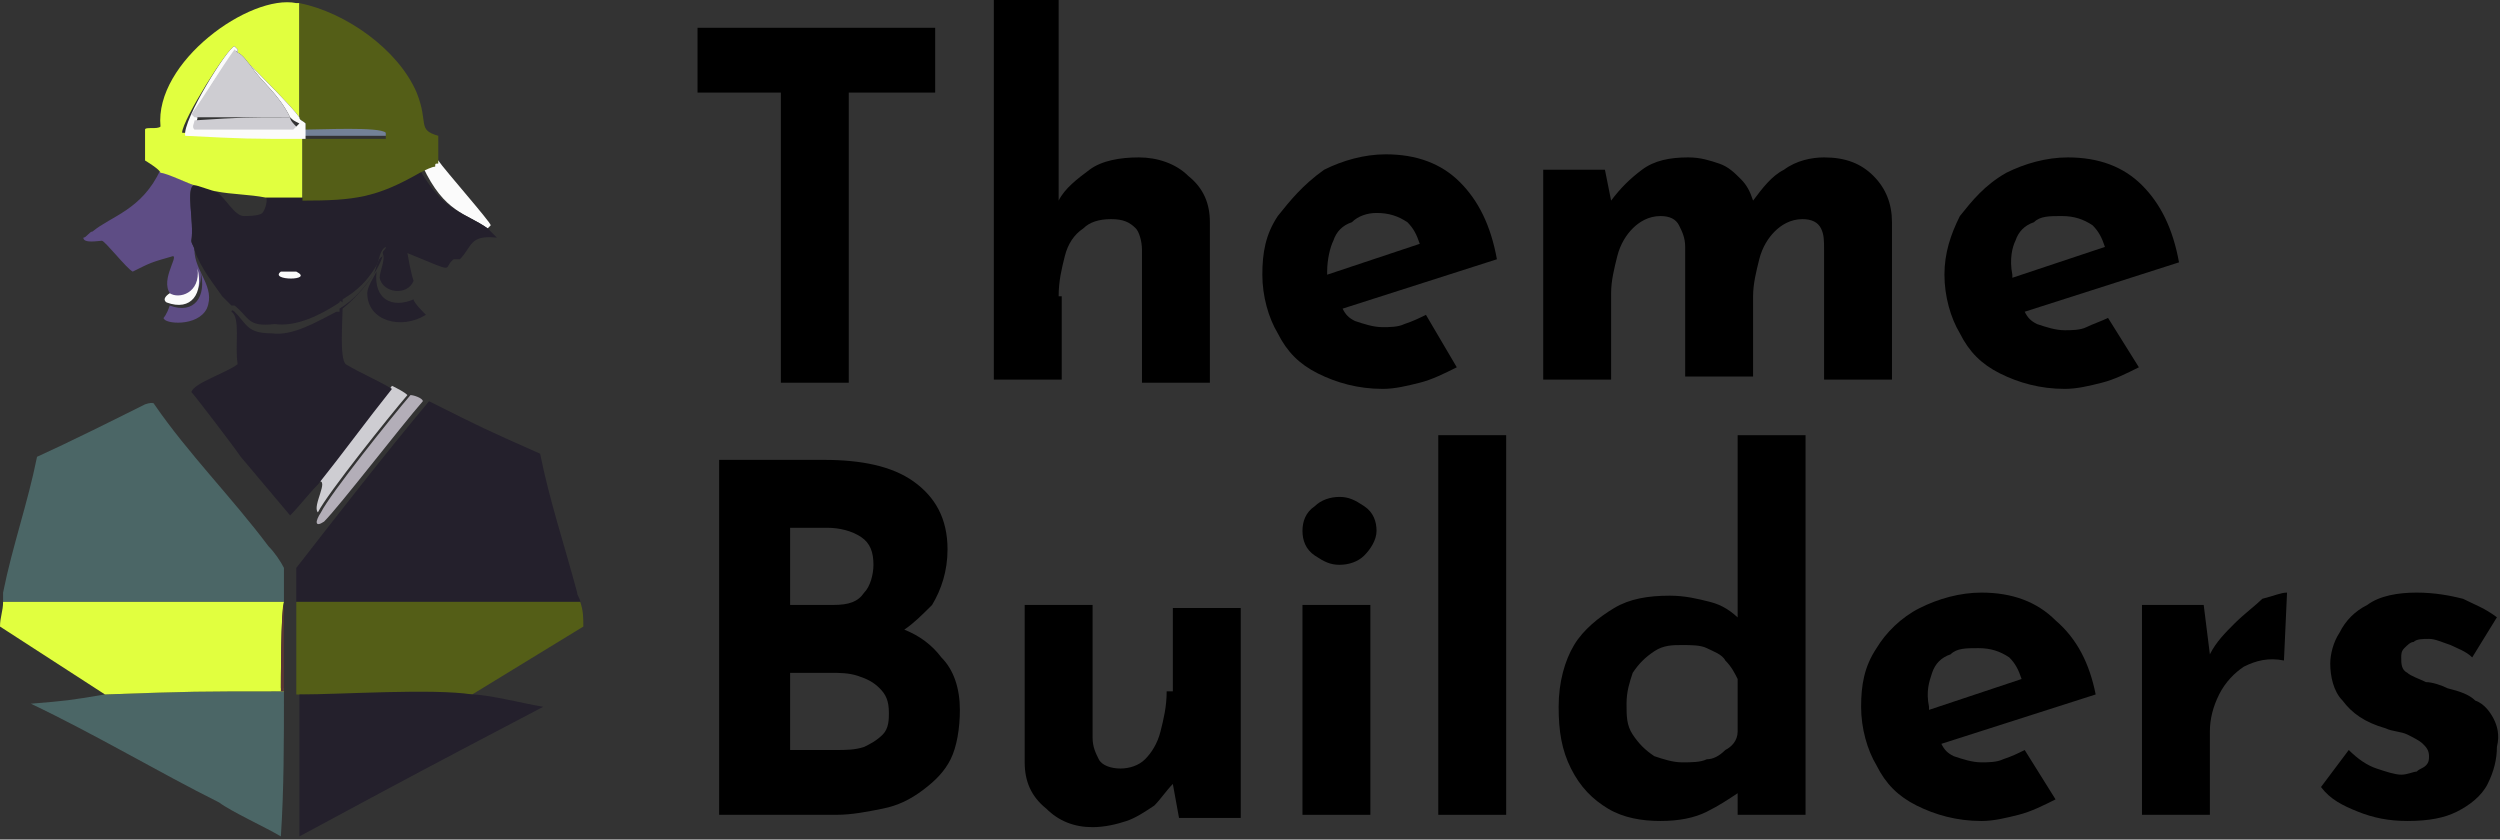<?xml version="1.0" encoding="utf-8"?>
<!-- Generator: Adobe Illustrator 28.0.0, SVG Export Plug-In . SVG Version: 6.00 Build 0)  -->
<svg version="1.1" id="Layer_1" xmlns="http://www.w3.org/2000/svg" xmlns:xlink="http://www.w3.org/1999/xlink" x="0px" y="0px"
	 viewBox="0 0 81 27.2" style="enable-background:new 0 0 81 27.2;" xml:space="preserve">
<rect x="0" y="0" width="81" height="27.2" fill="#333333" stroke="none"/>
<style type="text/css">
	.st0{fill:#4B6666;}
	.st1{fill:#FBFBFB;}
	.st2{fill:#24202C;}
	.st3{fill:#5E4D85;}
	.st4{fill:#545E17;}
	.st5{fill:#CECDD2;}
	.st6{fill:#B3AEB8;}
	.st7{fill:#E1FF3F;}
	.st8{fill:#583635;}
	.st9{fill:#738197;}
</style>
<g>
	<path class="st0" d="M5,13.1c1.1,1.6,2.5,3,3.7,4.6c0.2,0.2,0.4,0.5,0.5,0.7c0,0.4,0,0.7,0,1.1c-4.6,0-4.6,0-9.1,0
		c0-0.1,0-0.2,0-0.3c0.3-1.5,0.8-2.9,1.1-4.4c1.1-0.5,2.5-1.2,3.5-1.7C5,13,5,13.1,5,13.1z"/>
	<path class="st1" d="M14.2,5.2c0.2,0.3,1.7,2,1.7,2.1c0,0-0.1,0.1-0.1,0.1c-0.7-0.5-1.4-0.5-2.1-2C13.8,5.4,14,5.3,14.2,5.2z"/>
	<path class="st2" d="M13.4,9.7c0,0.1,0.3,0.4,0.4,0.5c-0.8,0.5-1.9,0.2-1.9-0.7c0-0.2,0.2-0.5,0.3-0.7C12.1,9.7,12.7,10,13.4,9.7z"
		/>
	<g>
		<path class="st3" d="M6.3,6c-0.3,0,0,1.2-0.1,1.8c0,0.1,0.1,0.2,0.1,0.3C6.3,8.8,7,9.3,6.7,10c-0.3,0.6-1.4,0.5-1.4,0.3
			c0,0,0.1-0.1,0.2-0.4c0.8,0.3,1.2-0.3,1-1.1c0.1,0.8-0.6,1-0.9,0.8C5.1,9.2,5.8,8.3,5.6,8.3C4.9,8.5,4.9,8.5,4.3,8.8
			c-0.2-0.1-0.9-1-1-1c-0.1,0-0.6,0.1-0.6-0.1C2.8,7.7,2.9,7.5,3,7.5c0.6-0.5,1.6-0.7,2.2-2C5.4,5.6,6.2,6,6.3,6z"/>
		<path class="st1" d="M5.4,9.8c0,0-0.2-0.1,0.1-0.3c0.3,0.2,1,0,0.9-0.8C6.6,9.5,6.2,10.1,5.4,9.8z"/>
	</g>
	<g>
		<path class="st2" d="M18.7,19.2c0,0.1,0.1,0.2,0.1,0.3c-4.6,0-4.6,0-9.2,0c0-0.4,0-0.7,0-1.1c1.4-1.8,2.8-3.6,4.3-5.4
			c1.8,0.9,1.8,0.9,3.6,1.7C17.8,16.2,18.3,17.7,18.7,19.2z"/>
		<path class="st4" d="M18.8,19.5c0.1,0.3,0.1,0.5,0.1,0.8c-1.8,1.1-1.8,1.1-3.6,2.2c-1.3-0.1-4.1,0.1-5.7,0c0-1,0-2,0-3
			C14.2,19.5,14.2,19.5,18.8,19.5z"/>
		<path class="st2" d="M15.3,22.5c0.5,0,1.7,0.3,2.3,0.4c-4,2.1-4,2.1-7.9,4.2c0-1.5,0-3.1,0-4.6C11.1,22.5,14,22.3,15.3,22.5z"/>
	</g>
	<path class="st0" d="M9.2,22.4c-2.9,0-2.9,0-5.8,0.1c0,0,0,0,0,0c-1.2,0.2-1.2,0.2-2.4,0.3c2.1,1,4.1,2.2,6.1,3.2
		c0.4,0.3,1.5,0.8,2,1.1C9.2,25.6,9.2,24,9.2,22.4z"/>
	<g>
		<path class="st5" d="M13.2,12.8c-0.6,0.7-2.6,3.2-2.9,3.8c-0.2-0.2,0.4-1.1,0-1c0.8-1,1.6-2,2.4-3.1
			C12.9,12.6,13.1,12.7,13.2,12.8z"/>
		<path class="st6" d="M10.4,16.6c0.3-0.6,2.3-3.1,2.9-3.8c0.1,0,0.4,0.1,0.4,0.2c-0.7,0.8-2.7,3.4-3.2,3.9
			C10.2,17.1,10.2,16.9,10.4,16.6z"/>
	</g>
	<g>
		<path class="st7" d="M9.2,19.5C9.2,19.5,9.2,19.5,9.2,19.5C9.2,19.5,9.2,19.5,9.2,19.5c-0.1,0.2-0.1,2.7-0.1,2.8c0,0,0.1,0,0.1,0
			c0,0,0,0.1,0,0.1c-2.9,0-2.9,0-5.8,0.1c-1.7-1.1-1.7-1.1-3.4-2.2c0-0.3,0.1-0.5,0.1-0.8C4.7,19.5,4.7,19.5,9.2,19.5z"/>
		<path class="st8" d="M9.2,19.6c0,0.9,0,1.9,0,2.8c0,0-0.1,0-0.1,0C9.1,22.2,9.1,19.7,9.2,19.6C9.2,19.5,9.2,19.5,9.2,19.6z"/>
	</g>
	<g>
		<path class="st2" d="M12.4,8.3c-0.2,0.6-0.8,1.3-1.3,1.7c0,0.4-0.1,1.6,0.1,1.8c0.5,0.3,1,0.5,1.5,0.8c-0.8,1-1.6,2.1-2.4,3.1
			c-0.3,0.3-0.6,0.7-0.9,1c-0.5-0.6-1.1-1.3-1.6-1.9c-0.2-0.3-1.5-2-1.6-2.1c0.1-0.3,1.1-0.6,1.5-0.9c-0.1-0.6,0.1-1.5-0.2-1.7
			c0,0,0-0.1,0.1,0c0.4,0.4,0.4,0.7,1.2,0.7c0.7,0.1,1.5-0.4,2.1-0.7c0.1,0,0.1,0,0.1,0c0,0,0-0.1,0-0.1c0.5-0.3,0.8-0.7,1.1-1.1
			c0.1-0.2,0.1-0.5,0.3-0.6C12.5,8.1,12.4,8.2,12.4,8.3z"/>
		<g>
			<g>
				<path class="st2" d="M15.8,7.4c0.1,0.1,0.2,0.2,0.3,0.3c-0.9-0.1-0.8,0.3-1.2,0.7c-0.1,0-0.2,0-0.2,0c-0.4,0.3,0.2,0.5-1.5-0.2
					c0,0,0.1,0.6,0.2,0.9c-0.2,0.5-1,0.4-1.1-0.1c0-0.2,0.2-0.6,0.1-0.8c0-0.1,0.1-0.1,0.1-0.2c-0.2,0.1-0.2,0.4-0.3,0.6
					c-0.3,0.5-0.6,0.8-1.1,1.1c0,0,0,0.1,0,0.1c0,0-0.1-0.1-0.1,0c-0.6,0.4-1.4,0.8-2.1,0.7C8,10.6,8.1,10.3,7.6,9.9
					c0,0-0.1,0-0.1,0C7.4,9.8,7.3,9.7,7.2,9.6C7,9.3,6.5,8.7,6.3,8.1c0-0.1-0.1-0.2-0.1-0.3C6.3,7.2,6,6.1,6.3,6
					c0.1,0,0.6,0.2,0.7,0.2C7.3,6.4,7.6,7,7.9,7C8,7,8.4,7,8.5,6.9c0.1-0.1,0.2-0.5,0.1-0.5c0.4,0,0.8,0,1.2,0
					c1.7,0,2.4-0.1,3.8-0.9C14.4,6.9,15.1,6.9,15.8,7.4z"/>
				<path class="st1" d="M9.1,8.8c0,0,0.5,0,0.5,0C10.2,9.1,8.7,9.1,9.1,8.8z"/>
			</g>
		</g>
	</g>
	<g>
		<path class="st7" d="M9.8,4.4c-1.9,0-1.9,0-3.9-0.1C5.9,3.9,7.4,1.5,7.6,1.5c0,0,0.1,0.1,0.1,0.1c0,0,0,0.1,0,0.1
			C7.9,1.8,8,2,8.1,2.1c0.3,0.3,1.4,1.4,1.6,1.7c0,0,0,0,0,0c0-0.2,0-0.2,0-0.3c0-1.7,0-1.7,0-3.4c0,0,0,0-0.1,0
			C8.1-0.2,5,2,5.2,4.1c-0.1,0.1-0.5,0-0.5,0.1c0,0,0,0.9,0,1c0,0,0.5,0.3,0.5,0.4C5.4,5.6,6.2,6,6.3,6c0.1,0,0.6,0.2,0.7,0.2
			c0.5,0.1,1.1,0.1,1.6,0.2c0.4,0,0.8,0,1.2,0C9.8,5.7,9.8,5.1,9.8,4.4z"/>
		<g>
			<path class="st4" d="M13.5,3c-0.6-1.4-2.3-2.6-3.8-2.9c0,1.7,0,1.7,0,3.4c0,0.2,0,0.2,0,0.3c0,0,0,0,0,0c0,0.1,0.1,0.1,0.2,0.2
				c0,0.1,0,0.2,0,0.3c0.6,0,2.4-0.1,2.6,0c0,0,0,0.1,0,0.1c0,0,0,0.1,0,0.1c-1.3,0-1.3,0-2.7,0c0,0,0,0,0,0c0,0.7,0,1.3,0,2
				c1.7,0,2.4-0.1,3.8-0.9c0.2-0.1,0.4-0.2,0.5-0.2c0-0.1,0-0.1,0.1-0.1c0-0.5,0-0.5,0-0.9C13.5,4.2,13.9,4,13.5,3z"/>
			<path class="st9" d="M12.5,4.3c0,0,0,0.1,0,0.1c-1.3,0-1.3,0-2.7,0c0-0.2,0-0.2,0-0.2C10.4,4.2,12.3,4.1,12.5,4.3
				C12.5,4.2,12.5,4.2,12.5,4.3z"/>
		</g>
		<g>
			<path class="st1" d="M7.7,1.6c0,0,0,0.1,0,0.1C7.7,1.7,7.6,1.6,7.7,1.6C7.1,2.3,6.7,3,6.3,3.7c0,0.1,0.1,0.1,0.1,0.1
				c0,0.1-0.1,0.2,0,0.3c1.6,0,1.6,0,3.2,0c0,0,0,0,0.1-0.1C9.5,3.9,9.5,3.9,9.4,3.8C9,3,8.5,2.7,8.1,2.1c0.3,0.3,1.4,1.4,1.6,1.7
				c0,0.1,0.1,0.1,0.2,0.2c0,0.1,0,0.2,0,0.3c0,0,0,0,0,0.2c0,0,0,0,0,0c-1.9,0-1.9,0-3.9-0.1C5.9,3.9,7.4,1.5,7.6,1.5
				C7.6,1.5,7.7,1.6,7.7,1.6z"/>
			<path class="st5" d="M7.7,1.7C7.9,1.8,8,2,8.1,2.1C8.5,2.7,9,3,9.4,3.8c-1.5,0-1.5,0-3.1,0c0,0,0,0-0.1-0.1
				C6.7,3,7.1,2.3,7.6,1.6C7.6,1.6,7.7,1.7,7.7,1.7z"/>
			<path class="st5" d="M9.4,3.8c0,0.1,0.1,0.2,0.2,0.3c0,0,0,0-0.1,0.1c-1.6,0-1.6,0-3.2,0c-0.1-0.1,0-0.2,0-0.3
				C7.9,3.8,7.9,3.8,9.4,3.8z"/>
		</g>
	</g>
</g>
<g>
	<polygon points="25.3,12.4 27.5,12.4 27.5,3 30.3,3 30.3,0.9 22.6,0.9 22.6,3 25.3,3 	"/>
	<path d="M34.3,9.6c0-0.5,0.1-0.9,0.2-1.3c0.1-0.4,0.3-0.7,0.6-0.9c0.2-0.2,0.5-0.3,0.9-0.3c0.4,0,0.6,0.1,0.8,0.3
		C36.9,7.5,37,7.8,37,8.1v4.3h2.2V7.2c0-0.6-0.2-1.1-0.7-1.5c-0.4-0.4-1-0.6-1.6-0.6c-0.6,0-1.2,0.1-1.6,0.4c-0.4,0.3-0.8,0.6-1,1V0
		h-2.1v12.3h2.2V9.6z"/>
	<path d="M46.2,10.2c-0.2,0.1-0.4,0.2-0.7,0.3c-0.2,0.1-0.5,0.1-0.7,0.1c-0.3,0-0.6-0.1-0.9-0.2c-0.2-0.1-0.3-0.2-0.4-0.4l5-1.6
		c-0.2-1.1-0.6-1.9-1.2-2.5c-0.6-0.6-1.4-0.9-2.4-0.9c-0.7,0-1.4,0.2-2,0.5C42.2,6,41.8,6.5,41.4,7c-0.4,0.6-0.5,1.2-0.5,1.9
		c0,0.7,0.2,1.4,0.5,1.9c0.3,0.6,0.7,1,1.3,1.3c0.6,0.3,1.3,0.5,2.1,0.5c0.4,0,0.8-0.1,1.2-0.2c0.4-0.1,0.8-0.3,1.2-0.5L46.2,10.2z
		 M43.2,7.8c0.1-0.3,0.3-0.5,0.6-0.6C44,7,44.3,6.9,44.6,6.9c0.4,0,0.7,0.1,1,0.3c0.2,0.2,0.3,0.4,0.4,0.7l-3,1c0,0,0-0.1,0-0.1
		C43,8.4,43.1,8,43.2,7.8z"/>
	<path d="M61.3,12.4V7.2c0-0.6-0.2-1.1-0.6-1.5c-0.4-0.4-0.9-0.6-1.6-0.6c-0.4,0-0.9,0.1-1.3,0.4c-0.4,0.2-0.7,0.6-1,1
		c-0.1-0.3-0.2-0.5-0.4-0.7c-0.2-0.2-0.4-0.4-0.7-0.5c-0.3-0.1-0.6-0.2-1-0.2c-0.6,0-1.1,0.1-1.5,0.4c-0.4,0.3-0.7,0.6-1,1L52,5.5
		h-2v6.8h2.2V9.5c0-0.4,0.1-0.8,0.2-1.2c0.1-0.4,0.3-0.7,0.5-0.9c0.2-0.2,0.5-0.4,0.9-0.4c0.3,0,0.5,0.1,0.6,0.3
		c0.1,0.2,0.2,0.4,0.2,0.7v4.2h2.2V9.6c0-0.4,0.1-0.8,0.2-1.2c0.1-0.4,0.3-0.7,0.5-0.9c0.2-0.2,0.5-0.4,0.9-0.4
		c0.3,0,0.5,0.1,0.6,0.3c0.1,0.2,0.1,0.4,0.1,0.7v4.2H61.3z"/>
	<path d="M67.6,10.6c-0.2,0.1-0.5,0.1-0.7,0.1c-0.3,0-0.6-0.1-0.9-0.2c-0.2-0.1-0.3-0.2-0.4-0.4l5-1.6c-0.2-1.1-0.6-1.9-1.2-2.5
		c-0.6-0.6-1.4-0.9-2.4-0.9c-0.7,0-1.4,0.2-2,0.5C64.3,6,63.9,6.5,63.5,7C63.2,7.6,63,8.2,63,8.9c0,0.7,0.2,1.4,0.5,1.9
		c0.3,0.6,0.7,1,1.3,1.3c0.6,0.3,1.3,0.5,2.1,0.5c0.4,0,0.8-0.1,1.2-0.2c0.4-0.1,0.8-0.3,1.2-0.5l-1-1.6
		C68.1,10.4,67.8,10.5,67.6,10.6z M65.3,7.8c0.1-0.3,0.3-0.5,0.6-0.6c0.2-0.2,0.5-0.2,0.9-0.2c0.4,0,0.7,0.1,1,0.3
		c0.2,0.2,0.3,0.4,0.4,0.7l-3,1c0,0,0-0.1,0-0.1C65.1,8.4,65.2,8,65.3,7.8z"/>
	<path d="M29.3,20.4c0.3-0.2,0.6-0.5,0.9-0.8c0.3-0.5,0.5-1.1,0.5-1.8c0-1-0.4-1.7-1.1-2.2c-0.7-0.5-1.7-0.7-2.9-0.7h-3.4v11.5h3.8
		c0.5,0,1-0.1,1.5-0.2c0.5-0.1,0.9-0.3,1.3-0.6c0.4-0.3,0.7-0.6,0.9-1c0.2-0.4,0.3-1,0.3-1.6c0-0.7-0.2-1.3-0.6-1.7
		C30.2,20.9,29.8,20.6,29.3,20.4z M25.6,17.1h1.2c0.4,0,0.8,0.1,1.1,0.3c0.3,0.2,0.4,0.5,0.4,0.9c0,0.3-0.1,0.7-0.3,0.9
		c-0.2,0.3-0.5,0.4-1,0.4h-1.4V17.1z M28.6,23.8c-0.2,0.2-0.4,0.3-0.6,0.4c-0.3,0.1-0.6,0.1-0.9,0.1h-1.5v-2.5h1.3
		c0.3,0,0.6,0,0.9,0.1c0.3,0.1,0.5,0.2,0.7,0.4c0.2,0.2,0.3,0.4,0.3,0.8C28.8,23.3,28.8,23.6,28.6,23.8z"/>
	<path d="M37.8,22.4c0,0.5-0.1,0.9-0.2,1.3c-0.1,0.4-0.3,0.7-0.5,0.9c-0.2,0.2-0.5,0.3-0.8,0.3c-0.3,0-0.6-0.1-0.7-0.3
		c-0.1-0.2-0.2-0.4-0.2-0.7v-4.3h-2.2v5.1c0,0.6,0.2,1.1,0.7,1.5c0.4,0.4,0.9,0.6,1.5,0.6c0.4,0,0.8-0.1,1.1-0.2
		c0.3-0.1,0.6-0.3,0.9-0.5c0.2-0.2,0.4-0.5,0.6-0.7l0.2,1.1h2v-6.8h-2.2V22.4z"/>
	<path d="M43.4,16.1c-0.3,0-0.6,0.1-0.8,0.3c-0.3,0.2-0.4,0.5-0.4,0.8c0,0.3,0.1,0.6,0.4,0.8c0.3,0.2,0.5,0.3,0.8,0.3
		c0.3,0,0.6-0.1,0.8-0.3c0.2-0.2,0.4-0.5,0.4-0.8c0-0.3-0.1-0.6-0.4-0.8C43.9,16.2,43.7,16.1,43.4,16.1z"/>
	<rect x="42.2" y="19.6" width="2.2" height="6.8"/>
	<rect x="46.6" y="14.1" width="2.2" height="12.3"/>
	<path d="M56.4,20.1c-0.3-0.3-0.6-0.5-1-0.6c-0.4-0.1-0.8-0.2-1.3-0.2c-0.7,0-1.3,0.1-1.8,0.4c-0.5,0.3-1,0.7-1.3,1.2
		c-0.3,0.5-0.5,1.2-0.5,2c0,0.8,0.1,1.4,0.4,2c0.3,0.6,0.7,1,1.2,1.3c0.5,0.3,1.1,0.4,1.7,0.4c0.6,0,1.1-0.1,1.5-0.3
		c0.4-0.2,0.7-0.4,1-0.6v0.7h2.2V14.1h-2.2V20.1z M55.9,24.3c-0.2,0.2-0.4,0.3-0.6,0.3c-0.2,0.1-0.5,0.1-0.8,0.1
		c-0.3,0-0.6-0.1-0.9-0.2c-0.3-0.2-0.5-0.4-0.7-0.7c-0.2-0.3-0.2-0.6-0.2-1c0-0.4,0.1-0.7,0.2-1c0.2-0.3,0.4-0.5,0.7-0.7
		c0.3-0.2,0.6-0.2,0.9-0.2c0.3,0,0.6,0,0.8,0.1c0.2,0.1,0.5,0.2,0.6,0.4c0.2,0.2,0.3,0.4,0.4,0.6v1.7C56.3,24,56.1,24.2,55.9,24.3z"
		/>
	<path d="M66.6,20.1c-0.6-0.6-1.4-0.9-2.4-0.9c-0.7,0-1.4,0.2-2,0.5c-0.6,0.3-1.1,0.8-1.4,1.3c-0.4,0.6-0.5,1.2-0.5,1.9
		c0,0.7,0.2,1.4,0.5,1.9c0.3,0.6,0.7,1,1.3,1.3c0.6,0.3,1.3,0.5,2.1,0.5c0.4,0,0.8-0.1,1.2-0.2c0.4-0.1,0.8-0.3,1.2-0.5l-1-1.6
		c-0.2,0.1-0.4,0.2-0.7,0.3c-0.2,0.1-0.5,0.1-0.7,0.1c-0.3,0-0.6-0.1-0.9-0.2c-0.2-0.1-0.3-0.2-0.4-0.4l5-1.6
		C67.7,21.5,67.3,20.7,66.6,20.1z M62.6,21.8c0.1-0.3,0.3-0.5,0.6-0.6c0.2-0.2,0.5-0.2,0.9-0.2c0.4,0,0.7,0.1,1,0.3
		c0.2,0.2,0.3,0.4,0.4,0.7l-3,1c0,0,0-0.1,0-0.1C62.4,22.4,62.5,22.1,62.6,21.8z"/>
	<path d="M72.4,20.2c-0.3,0.3-0.6,0.6-0.8,1l-0.2-1.6h-2v6.8h2.2v-2.7c0-0.4,0.1-0.8,0.3-1.2c0.2-0.4,0.5-0.7,0.8-0.9
		c0.4-0.2,0.8-0.3,1.3-0.2l0.1-2.2c-0.2,0-0.4,0.1-0.8,0.2C73.1,19.6,72.7,19.9,72.4,20.2z"/>
	<path d="M80.8,23.3c-0.1-0.2-0.3-0.5-0.6-0.6c-0.2-0.2-0.5-0.3-0.9-0.4c-0.2-0.1-0.5-0.2-0.7-0.2c-0.2-0.1-0.5-0.2-0.6-0.3
		c-0.2-0.1-0.2-0.3-0.2-0.5c0-0.1,0-0.2,0.1-0.3c0.1-0.1,0.2-0.2,0.3-0.2c0.1-0.1,0.3-0.1,0.5-0.1c0.2,0,0.4,0.1,0.7,0.2
		c0.2,0.1,0.5,0.2,0.7,0.4l0.8-1.3c-0.4-0.3-0.7-0.4-1.1-0.6c-0.4-0.1-0.9-0.2-1.5-0.2c-0.6,0-1.2,0.1-1.6,0.4
		c-0.4,0.2-0.7,0.5-0.9,0.9c-0.2,0.3-0.3,0.7-0.3,1c0,0.4,0.1,0.9,0.4,1.2c0.3,0.4,0.7,0.7,1.4,0.9c0.2,0.1,0.5,0.1,0.7,0.2
		c0.2,0.1,0.4,0.2,0.5,0.3c0.1,0.1,0.2,0.2,0.2,0.4c0,0.1,0,0.2-0.1,0.3c-0.1,0.1-0.2,0.1-0.3,0.2c-0.1,0-0.3,0.1-0.5,0.1
		c-0.2,0-0.5-0.1-0.8-0.2c-0.3-0.1-0.6-0.3-0.9-0.6l-0.9,1.2c0.3,0.4,0.7,0.6,1.2,0.8c0.5,0.2,1,0.3,1.6,0.3c0.7,0,1.2-0.1,1.6-0.3
		c0.4-0.2,0.8-0.5,1-0.9c0.2-0.4,0.3-0.8,0.3-1.2C81,23.8,80.9,23.5,80.8,23.3z"/>
</g>
</svg>
